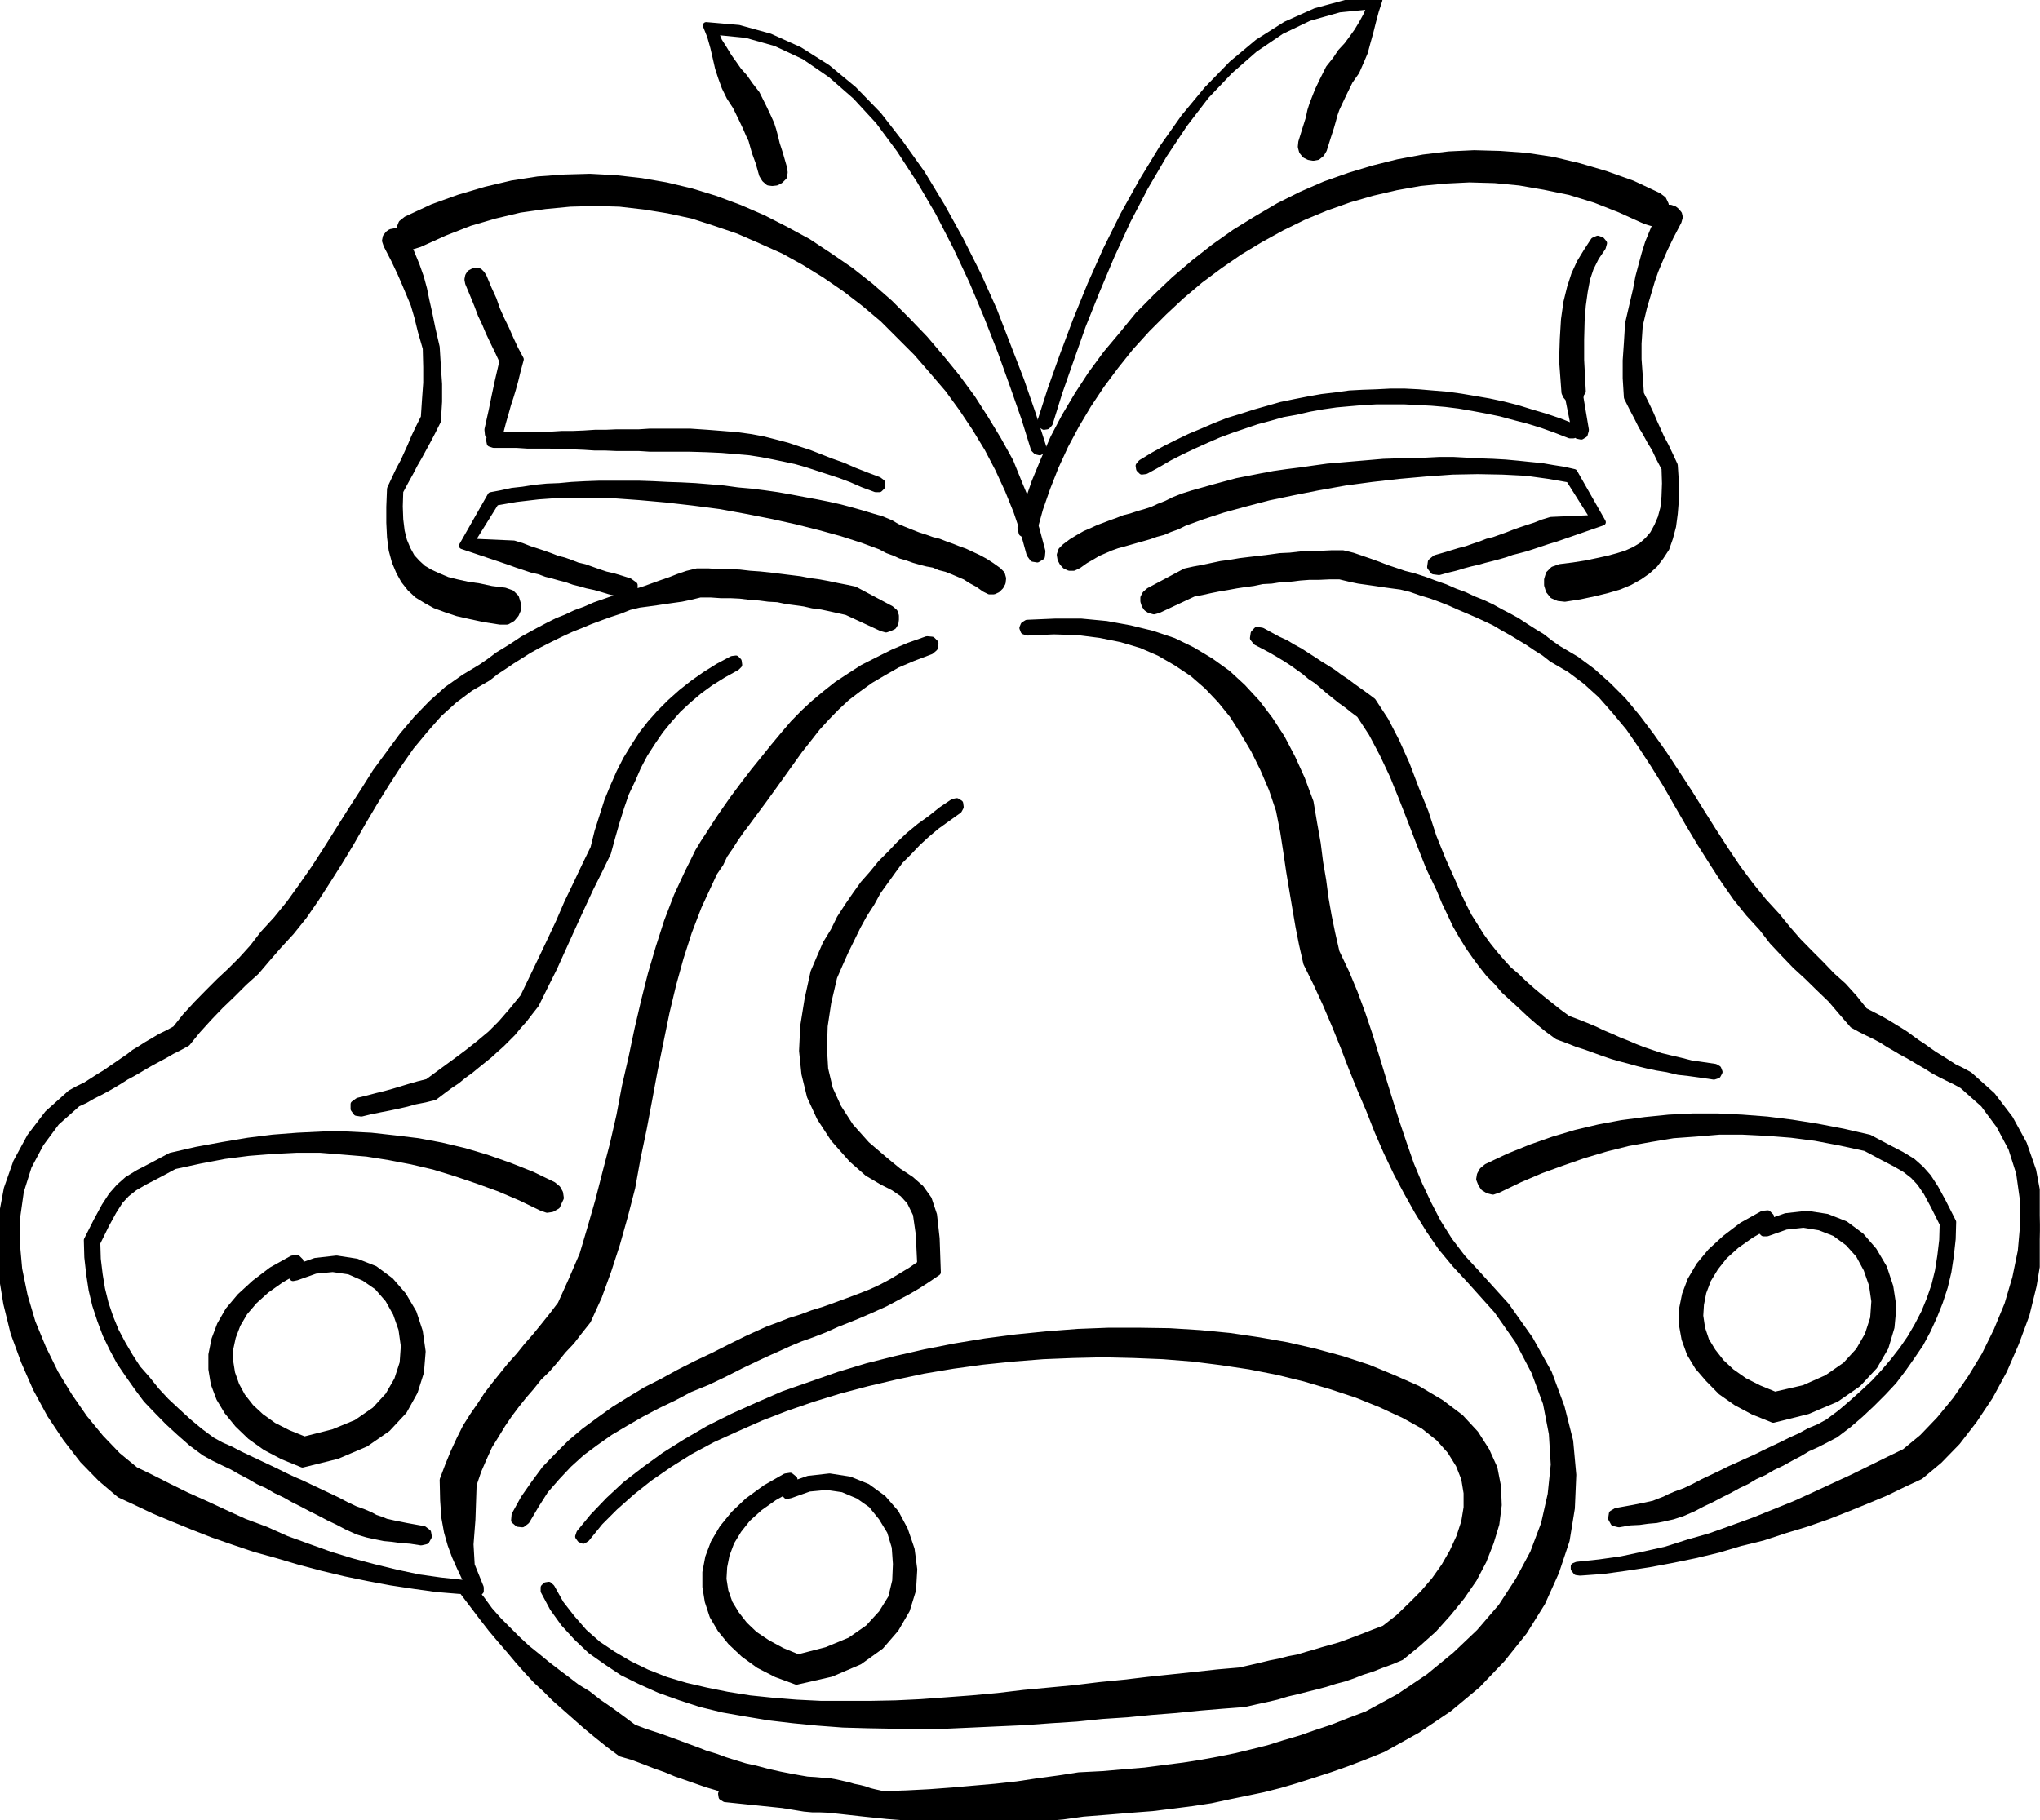 <?xml version="1.0" encoding="UTF-8" standalone="no"?>
<svg
   xmlns:ooo="http://xml.openoffice.org/svg/export"
   xmlns:dc="http://purl.org/dc/elements/1.1/"
   xmlns:cc="http://creativecommons.org/ns#"
   xmlns:rdf="http://www.w3.org/1999/02/22-rdf-syntax-ns#"
   xmlns:svg="http://www.w3.org/2000/svg"
   xmlns="http://www.w3.org/2000/svg"
   xmlns:sodipodi="http://sodipodi.sourceforge.net/DTD/sodipodi-0.dtd"
   xmlns:inkscape="http://www.inkscape.org/namespaces/inkscape"
   version="1.2"
   width="85.65mm"
   height="76.45mm"
   viewBox="0 0 8565 7645"
   preserveAspectRatio="xMidYMid"
   xml:space="preserve"
   id="svg175"
   sodipodi:docname="bells.svg"
   style="fill-rule:evenodd;stroke-width:28.222;stroke-linejoin:round"
   inkscape:version="0.92.5 (2060ec1f9f, 2020-04-08)"><sodipodi:namedview
   pagecolor="#ffffff"
   bordercolor="#666666"
   borderopacity="1"
   objecttolerance="10"
   gridtolerance="10"
   guidetolerance="10"
   inkscape:pageopacity="0"
   inkscape:pageshadow="2"
   inkscape:window-width="664"
   inkscape:window-height="487"
   id="namedview177"
   showgrid="false"
   inkscape:zoom="0.2102413"
   inkscape:cx="161.87717"
   inkscape:cy="144.45354"
   inkscape:window-x="0"
   inkscape:window-y="0"
   inkscape:window-maximized="0"
   inkscape:current-layer="svg175" />
 <defs
   class="ClipPathGroup"
   id="defs8">
  <clipPath
   id="presentation_clip_path"
   clipPathUnits="userSpaceOnUse">
   <rect
   x="0"
   y="0"
   width="21000"
   height="29700"
   id="rect2" />
  </clipPath>
  <clipPath
   id="presentation_clip_path_shrink"
   clipPathUnits="userSpaceOnUse">
   <rect
   x="21"
   y="29"
   width="20958"
   height="29641"
   id="rect5" />
  </clipPath>
 </defs>
 <defs
   class="TextShapeIndex"
   id="defs12">
  <g
   ooo:slide="id1"
   ooo:id-list="id3"
   id="g10" />
 </defs>
 <defs
   class="EmbeddedBulletChars"
   id="defs44">
  <g
   id="bullet-char-template-57356"
   transform="matrix(4.8828125e-4,0,0,-4.8828125e-4,0,0)">
   <path
   d="M 580,1141 1163,571 580,0 -4,571 Z"
   id="path14"
   inkscape:connector-curvature="0" />
  </g>
  <g
   id="bullet-char-template-57354"
   transform="matrix(4.8828125e-4,0,0,-4.8828125e-4,0,0)">
   <path
   d="M 8,1128 H 1137 V 0 H 8 Z"
   id="path17"
   inkscape:connector-curvature="0" />
  </g>
  <g
   id="bullet-char-template-10146"
   transform="matrix(4.8828125e-4,0,0,-4.8828125e-4,0,0)">
   <path
   d="M 174,0 602,739 174,1481 1456,739 Z M 1358,739 309,1346 659,739 Z"
   id="path20"
   inkscape:connector-curvature="0" />
  </g>
  <g
   id="bullet-char-template-10132"
   transform="matrix(4.8828125e-4,0,0,-4.8828125e-4,0,0)">
   <path
   d="M 2015,739 1276,0 H 717 l 543,543 H 174 v 393 h 1086 l -543,545 h 557 z"
   id="path23"
   inkscape:connector-curvature="0" />
  </g>
  <g
   id="bullet-char-template-10007"
   transform="matrix(4.8828125e-4,0,0,-4.8828125e-4,0,0)">
   <path
   d="m 0,-2 c -7,16 -16,29 -25,39 l 381,530 c -94,256 -141,385 -141,387 0,25 13,38 40,38 9,0 21,-2 34,-5 21,4 42,12 65,25 l 27,-13 111,-251 280,301 64,-25 24,25 c 21,-10 41,-24 62,-43 C 886,937 835,863 770,784 769,783 710,716 594,584 L 774,223 c 0,-27 -21,-55 -63,-84 l 16,-20 C 717,90 699,76 672,76 641,76 570,178 457,381 L 164,-76 c -22,-34 -53,-51 -92,-51 -42,0 -63,17 -64,51 -7,9 -10,24 -10,44 0,9 1,19 2,30 z"
   id="path26"
   inkscape:connector-curvature="0" />
  </g>
  <g
   id="bullet-char-template-10004"
   transform="matrix(4.8828125e-4,0,0,-4.8828125e-4,0,0)">
   <path
   d="M 285,-33 C 182,-33 111,30 74,156 52,228 41,333 41,471 c 0,78 14,145 41,201 34,71 87,106 158,106 53,0 88,-31 106,-94 l 23,-176 c 8,-64 28,-97 59,-98 l 735,706 c 11,11 33,17 66,17 42,0 63,-15 63,-46 V 965 c 0,-36 -10,-64 -30,-84 L 442,47 C 390,-6 338,-33 285,-33 Z"
   id="path29"
   inkscape:connector-curvature="0" />
  </g>
  <g
   id="bullet-char-template-9679"
   transform="matrix(4.8828125e-4,0,0,-4.8828125e-4,0,0)">
   <path
   d="M 813,0 C 632,0 489,54 383,161 276,268 223,411 223,592 c 0,181 53,324 160,431 106,107 249,161 430,161 179,0 323,-54 432,-161 108,-107 162,-251 162,-431 0,-180 -54,-324 -162,-431 C 1136,54 992,0 813,0 Z"
   id="path32"
   inkscape:connector-curvature="0" />
  </g>
  <g
   id="bullet-char-template-8226"
   transform="matrix(4.8828125e-4,0,0,-4.8828125e-4,0,0)">
   <path
   d="m 346,457 c -73,0 -137,26 -191,78 -54,51 -81,114 -81,188 0,73 27,136 81,188 54,52 118,78 191,78 73,0 134,-26 185,-79 51,-51 77,-114 77,-187 0,-75 -25,-137 -76,-188 -50,-52 -112,-78 -186,-78 z"
   id="path35"
   inkscape:connector-curvature="0" />
  </g>
  <g
   id="bullet-char-template-8211"
   transform="matrix(4.8828125e-4,0,0,-4.8828125e-4,0,0)">
   <path
   d="M -4,459 H 1135 V 606 H -4 Z"
   id="path38"
   inkscape:connector-curvature="0" />
  </g>
  <g
   id="bullet-char-template-61548"
   transform="matrix(4.8828125e-4,0,0,-4.8828125e-4,0,0)">
   <path
   d="m 173,740 c 0,163 58,303 173,419 116,115 255,173 419,173 163,0 302,-58 418,-173 116,-116 174,-256 174,-419 0,-163 -58,-303 -174,-418 C 1067,206 928,148 765,148 601,148 462,206 346,322 231,437 173,577 173,740 Z"
   id="path41"
   inkscape:connector-curvature="0" />
  </g>
 </defs>
 <g
   id="g49"
   transform="translate(-6217,-11027)">
  <g
   id="id2"
   class="Master_Slide">
   <g
   id="bg-id2"
   class="Background" />
   <g
   id="bo-id2"
   class="BackgroundObjects" />
  </g>
 </g>
 <g
   class="SlideGroup"
   id="g173"
   transform="translate(-6217,-11027)">
  <g
   id="g171">
   <g
   id="container-id1">
    <g
   id="id1"
   class="Slide"
   clip-path="url(#presentation_clip_path)">
     <g
   class="Page"
   id="g167">
      <g
   class="Graphic"
   id="g165">
       <g
   id="id3">
        <rect
   class="BoundingBox"
   x="6217"
   y="11027"
   width="8565"
   height="7645"
   id="rect51"
   style="fill:none;stroke:none" />
        <defs
   id="defs56">
         <clipPath
   id="clip_path_1"
   clipPathUnits="userSpaceOnUse">
          <path
   d="m 6217,11027 h 8564 v 7644 H 6217 Z"
   id="path53"
   inkscape:connector-curvature="0" />
         </clipPath>
        </defs>
        <g
   clip-path="url(#clip_path_1)"
   id="g162">
         <path
   d="m 10125,13761 -74,28 -66,28 -58,33 -56,33 -49,35 -50,38 -44,41 -40,41 -41,45 -36,46 -38,48 -35,49 -38,53 -38,53 -39,54 -43,58 -28,38 -25,33 -25,36 -21,33 -23,33 -17,36 -26,38 -20,43 -46,99 -41,107 -35,109 -31,112 -28,117 -25,122 -25,122 -23,124 -23,122 -26,124 -22,122 -31,120 -33,117 -36,111 -40,110 -46,101 -35,44 -33,43 -36,38 -33,41 -33,38 -36,35 -30,38 -33,38 -31,39 -30,40 -28,41 -28,46 -28,45 -23,51 -23,53 -20,59 -5,147 -8,104 5,87 38,94 v 15 l -10,10 h -15 l -10,-10 -28,-53 -23,-49 -20,-45 -18,-49 -15,-53 -11,-61 -5,-71 -2,-86 23,-61 23,-56 25,-54 25,-50 31,-49 30,-43 28,-43 33,-43 33,-41 33,-41 36,-40 33,-41 36,-41 35,-43 36,-45 35,-46 46,-102 46,-107 33,-111 33,-115 30,-117 31,-119 28,-122 23,-122 28,-122 25,-119 28,-120 28,-111 33,-112 35,-109 41,-107 46,-99 23,-46 20,-41 23,-38 23,-35 23,-36 23,-35 27,-39 28,-40 44,-59 43,-56 43,-53 41,-51 40,-48 41,-48 43,-44 43,-40 49,-41 48,-38 53,-35 56,-36 61,-31 66,-33 66,-28 76,-27 21,2 13,13 -3,20 z"
   id="path58"
   inkscape:connector-curvature="0"
   style="fill:#000000;stroke:none" />
         <path
   d="m 10125,13761 -74,28 -66,28 -58,33 -56,33 -49,35 -50,38 -44,41 -40,41 -41,45 -36,46 -38,48 -35,49 -38,53 -38,53 -39,54 -43,58 -28,38 -25,33 -25,36 -21,33 -23,33 -17,36 -26,38 -20,43 -46,99 -41,107 -35,109 -31,112 -28,117 -25,122 -25,122 -23,124 -23,122 -26,124 -22,122 -31,120 -33,117 -36,111 -40,110 -46,101 -35,44 -33,43 -36,38 -33,41 -33,38 -36,35 -30,38 -33,38 -31,39 -30,40 -28,41 -28,46 -28,45 -23,51 -23,53 -20,59 -5,147 -8,104 5,87 38,94 v 15 l -10,10 h -15 l -10,-10 -28,-53 -23,-49 -20,-45 -18,-49 -15,-53 -11,-61 -5,-71 -2,-86 23,-61 23,-56 25,-54 25,-50 31,-49 30,-43 28,-43 33,-43 33,-41 33,-41 36,-40 33,-41 36,-41 35,-43 36,-45 35,-46 46,-102 46,-107 33,-111 33,-115 30,-117 31,-119 28,-122 23,-122 28,-122 25,-119 28,-120 28,-111 33,-112 35,-109 41,-107 46,-99 23,-46 20,-41 23,-38 23,-35 23,-36 23,-35 27,-39 28,-40 44,-59 43,-56 43,-53 41,-51 40,-48 41,-48 43,-44 43,-40 49,-41 48,-38 53,-35 56,-36 61,-31 66,-33 66,-28 76,-27 21,2 13,13 -3,20 z"
   id="path60"
   inkscape:connector-curvature="0"
   style="fill:none;stroke:#000000" />
         <path
   d="m 10529,13644 117,-5 h 111 l 105,10 99,18 94,23 89,30 78,38 77,46 71,51 63,58 61,66 54,71 50,77 44,84 40,88 36,97 15,89 15,84 10,79 13,76 10,76 13,74 15,73 18,79 41,86 35,84 33,89 31,92 28,91 28,92 28,91 28,89 30,89 31,89 35,84 38,81 41,79 48,76 54,71 61,66 124,137 99,140 79,142 53,143 36,142 13,142 -6,140 -22,135 -44,132 -58,129 -76,122 -92,115 -104,109 -119,99 -132,89 -145,81 -77,31 -73,28 -71,25 -71,23 -72,23 -68,20 -71,18 -72,15 -73,15 -74,16 -79,12 -78,10 -89,11 -92,7 -96,8 -102,8 -86,12 -89,8 -89,7 -92,3 h -91 l -94,-3 -97,-5 -94,-5 -91,-7 -97,-10 -99,-11 -96,-10 -99,-10 -97,-10 -97,-10 -96,-10 -13,-8 -2,-13 5,-12 15,-6 94,8 94,8 97,5 h 96 97 94 96 l 89,-3 97,-5 94,-7 91,-8 92,-8 91,-10 86,-13 89,-12 84,-13 99,-5 92,-8 86,-7 84,-11 79,-10 76,-12 71,-13 74,-15 66,-16 68,-17 67,-21 68,-20 66,-23 69,-23 71,-28 74,-28 134,-73 125,-84 112,-92 101,-96 92,-107 73,-112 61,-114 46,-122 28,-124 13,-125 -8,-130 -25,-129 -49,-132 -68,-130 -89,-127 -114,-127 -61,-66 -59,-71 -51,-74 -48,-78 -46,-82 -43,-81 -41,-86 -38,-87 -35,-89 -38,-89 -36,-89 -35,-91 -36,-89 -38,-89 -41,-89 -40,-81 -18,-79 -15,-76 -13,-76 -13,-77 -13,-78 -12,-82 -13,-84 -18,-91 -30,-89 -36,-84 -40,-81 -44,-74 -45,-71 -51,-63 -56,-59 -61,-53 -69,-46 -71,-41 -76,-33 -84,-25 -89,-18 -94,-12 -101,-3 -110,5 -15,-5 -5,-13 5,-12 z"
   id="path62"
   inkscape:connector-curvature="0"
   style="fill:#000000;stroke:none" />
         <path
   d="m 10529,13644 117,-5 h 111 l 105,10 99,18 94,23 89,30 78,38 77,46 71,51 63,58 61,66 54,71 50,77 44,84 40,88 36,97 15,89 15,84 10,79 13,76 10,76 13,74 15,73 18,79 41,86 35,84 33,89 31,92 28,91 28,92 28,91 28,89 30,89 31,89 35,84 38,81 41,79 48,76 54,71 61,66 124,137 99,140 79,142 53,143 36,142 13,142 -6,140 -22,135 -44,132 -58,129 -76,122 -92,115 -104,109 -119,99 -132,89 -145,81 -77,31 -73,28 -71,25 -71,23 -72,23 -68,20 -71,18 -72,15 -73,15 -74,16 -79,12 -78,10 -89,11 -92,7 -96,8 -102,8 -86,12 -89,8 -89,7 -92,3 h -91 l -94,-3 -97,-5 -94,-5 -91,-7 -97,-10 -99,-11 -96,-10 -99,-10 -97,-10 -97,-10 -96,-10 -13,-8 -2,-13 5,-12 15,-6 94,8 94,8 97,5 h 96 97 94 96 l 89,-3 97,-5 94,-7 91,-8 92,-8 91,-10 86,-13 89,-12 84,-13 99,-5 92,-8 86,-7 84,-11 79,-10 76,-12 71,-13 74,-15 66,-16 68,-17 67,-21 68,-20 66,-23 69,-23 71,-28 74,-28 134,-73 125,-84 112,-92 101,-96 92,-107 73,-112 61,-114 46,-122 28,-124 13,-125 -8,-130 -25,-129 -49,-132 -68,-130 -89,-127 -114,-127 -61,-66 -59,-71 -51,-74 -48,-78 -46,-82 -43,-81 -41,-86 -38,-87 -35,-89 -38,-89 -36,-89 -35,-91 -36,-89 -38,-89 -41,-89 -40,-81 -18,-79 -15,-76 -13,-76 -13,-77 -13,-78 -12,-82 -13,-84 -18,-91 -30,-89 -36,-84 -40,-81 -44,-74 -45,-71 -51,-63 -56,-59 -61,-53 -69,-46 -71,-41 -76,-33 -84,-25 -89,-18 -94,-12 -101,-3 -110,5 -15,-5 -5,-13 5,-12 z"
   id="path64"
   inkscape:connector-curvature="0"
   style="fill:none;stroke:#000000" />
         <path
   d="m 8194,17691 43,51 35,48 39,44 40,40 38,38 41,38 41,33 40,33 44,34 40,30 43,33 46,28 46,36 48,33 48,35 51,38 48,18 46,15 46,16 41,15 40,15 41,15 41,16 40,12 41,15 41,13 43,13 45,10 49,13 53,12 56,11 58,10 33,2 33,3 28,2 28,5 26,6 23,5 23,7 25,5 20,5 23,8 20,5 23,5 23,8 26,5 20,2 28,6 13,7 5,13 -8,13 -15,5 -26,-5 h -22 -26 l -23,-3 -23,3 h -23 -22 -23 l -23,5 -26,2 h -25 l -23,3 h -30 -28 -33 l -33,-3 -61,-10 -59,-13 -53,-10 -53,-13 -49,-15 -45,-12 -46,-16 -41,-12 -46,-16 -43,-15 -43,-15 -43,-18 -43,-15 -46,-18 -48,-18 -51,-15 -51,-38 -51,-41 -46,-38 -43,-38 -43,-38 -43,-38 -38,-38 -41,-38 -38,-41 -38,-43 -36,-43 -38,-44 -38,-45 -38,-49 -38,-50 -41,-54 -2,-15 7,-13 13,-2 z"
   id="path66"
   inkscape:connector-curvature="0"
   style="fill:#000000;stroke:none" />
         <path
   d="m 8194,17691 43,51 35,48 39,44 40,40 38,38 41,38 41,33 40,33 44,34 40,30 43,33 46,28 46,36 48,33 48,35 51,38 48,18 46,15 46,16 41,15 40,15 41,15 41,16 40,12 41,15 41,13 43,13 45,10 49,13 53,12 56,11 58,10 33,2 33,3 28,2 28,5 26,6 23,5 23,7 25,5 20,5 23,8 20,5 23,5 23,8 26,5 20,2 28,6 13,7 5,13 -8,13 -15,5 -26,-5 h -22 -26 l -23,-3 -23,3 h -23 -22 -23 l -23,5 -26,2 h -25 l -23,3 h -30 -28 -33 l -33,-3 -61,-10 -59,-13 -53,-10 -53,-13 -49,-15 -45,-12 -46,-16 -41,-12 -46,-16 -43,-15 -43,-15 -43,-18 -43,-15 -46,-18 -48,-18 -51,-15 -51,-38 -51,-41 -46,-38 -43,-38 -43,-38 -43,-38 -38,-38 -41,-38 -38,-41 -38,-43 -36,-43 -38,-44 -38,-45 -38,-49 -38,-50 -41,-54 -2,-15 7,-13 13,-2 z"
   id="path68"
   inkscape:connector-curvature="0"
   style="fill:none;stroke:#000000" />
         <path
   d="m 8651,17465 56,-68 66,-69 71,-66 79,-61 84,-61 89,-56 96,-56 102,-51 107,-48 106,-46 115,-40 117,-41 119,-36 119,-30 122,-28 127,-25 127,-21 130,-17 130,-13 129,-10 130,-5 h 127 l 129,2 127,8 125,12 122,18 119,21 117,27 114,31 110,36 104,43 102,45 99,59 81,61 63,68 46,72 33,73 15,77 3,78 -10,79 -23,76 -31,79 -40,76 -51,74 -56,69 -61,68 -66,59 -71,58 -43,18 -41,15 -38,15 -41,13 -38,15 -38,13 -38,10 -41,13 -38,10 -40,10 -39,10 -43,10 -43,13 -43,10 -46,10 -48,11 -92,7 -96,8 -99,10 -102,8 -102,10 -106,7 -107,11 -109,7 -109,8 -112,5 -109,5 -112,5 h -110 -104 l -109,-2 -107,-3 -106,-8 -102,-10 -102,-12 -96,-16 -97,-17 -94,-23 -86,-28 -87,-31 -78,-35 -77,-38 -66,-44 -68,-48 -59,-56 -53,-58 -46,-64 -38,-71 v -15 l 8,-8 12,-2 11,10 38,68 46,59 53,61 58,51 64,43 68,40 74,36 79,31 84,25 86,20 89,18 94,15 97,10 99,8 101,5 h 104 110 l 101,-2 105,-5 109,-8 107,-8 109,-10 109,-13 107,-10 106,-10 107,-13 102,-10 101,-12 105,-11 94,-10 91,-10 92,-8 45,-10 43,-10 41,-10 41,-8 38,-10 38,-7 36,-11 35,-10 33,-10 36,-10 35,-10 36,-13 35,-13 39,-15 38,-15 40,-15 59,-46 53,-51 51,-51 48,-56 41,-58 35,-61 28,-61 21,-64 10,-61 v -61 l -10,-61 -23,-58 -36,-58 -48,-54 -64,-51 -81,-45 -99,-46 -102,-41 -106,-35 -112,-33 -114,-28 -117,-23 -120,-18 -119,-15 -125,-10 -124,-5 -127,-3 -127,3 -125,5 -127,10 -127,13 -124,17 -125,21 -117,25 -119,28 -117,31 -114,35 -110,38 -106,41 -104,46 -99,45 -95,51 -86,54 -84,58 -73,58 -72,64 -63,63 -56,69 -13,8 -12,-5 -8,-11 z"
   id="path70"
   inkscape:connector-curvature="0"
   style="fill:#000000;stroke:none" />
         <path
   d="m 8651,17465 56,-68 66,-69 71,-66 79,-61 84,-61 89,-56 96,-56 102,-51 107,-48 106,-46 115,-40 117,-41 119,-36 119,-30 122,-28 127,-25 127,-21 130,-17 130,-13 129,-10 130,-5 h 127 l 129,2 127,8 125,12 122,18 119,21 117,27 114,31 110,36 104,43 102,45 99,59 81,61 63,68 46,72 33,73 15,77 3,78 -10,79 -23,76 -31,79 -40,76 -51,74 -56,69 -61,68 -66,59 -71,58 -43,18 -41,15 -38,15 -41,13 -38,15 -38,13 -38,10 -41,13 -38,10 -40,10 -39,10 -43,10 -43,13 -43,10 -46,10 -48,11 -92,7 -96,8 -99,10 -102,8 -102,10 -106,7 -107,11 -109,7 -109,8 -112,5 -109,5 -112,5 h -110 -104 l -109,-2 -107,-3 -106,-8 -102,-10 -102,-12 -96,-16 -97,-17 -94,-23 -86,-28 -87,-31 -78,-35 -77,-38 -66,-44 -68,-48 -59,-56 -53,-58 -46,-64 -38,-71 v -15 l 8,-8 12,-2 11,10 38,68 46,59 53,61 58,51 64,43 68,40 74,36 79,31 84,25 86,20 89,18 94,15 97,10 99,8 101,5 h 104 110 l 101,-2 105,-5 109,-8 107,-8 109,-10 109,-13 107,-10 106,-10 107,-13 102,-10 101,-12 105,-11 94,-10 91,-10 92,-8 45,-10 43,-10 41,-10 41,-8 38,-10 38,-7 36,-11 35,-10 33,-10 36,-10 35,-10 36,-13 35,-13 39,-15 38,-15 40,-15 59,-46 53,-51 51,-51 48,-56 41,-58 35,-61 28,-61 21,-64 10,-61 v -61 l -10,-61 -23,-58 -36,-58 -48,-54 -64,-51 -81,-45 -99,-46 -102,-41 -106,-35 -112,-33 -114,-28 -117,-23 -120,-18 -119,-15 -125,-10 -124,-5 -127,-3 -127,3 -125,5 -127,10 -127,13 -124,17 -125,21 -117,25 -119,28 -117,31 -114,35 -110,38 -106,41 -104,46 -99,45 -95,51 -86,54 -84,58 -73,58 -72,64 -63,63 -56,69 -13,8 -12,-5 -8,-11 z"
   id="path72"
   inkscape:connector-curvature="0"
   style="fill:none;stroke:#000000" />
         <path
   d="m 9538,17275 -71,40 -61,43 -51,46 -38,48 -31,51 -20,54 -10,50 -3,51 8,51 18,51 28,46 35,45 43,41 54,36 61,33 68,28 120,-31 99,-41 76,-53 56,-61 41,-66 17,-71 3,-71 -5,-71 -20,-66 -36,-59 -43,-53 -54,-38 -66,-28 -68,-10 -74,7 -79,28 -15,3 -10,-11 -3,-12 10,-13 94,-33 89,-10 84,13 74,30 66,48 53,61 38,71 28,82 11,84 -5,86 -26,84 -46,79 -63,73 -89,64 -119,51 -145,33 -84,-31 -74,-38 -63,-46 -54,-51 -43,-53 -33,-56 -20,-61 -10,-61 v -61 l 12,-63 23,-61 36,-61 48,-59 58,-55 74,-54 84,-48 20,-3 16,13 v 20 z"
   id="path74"
   inkscape:connector-curvature="0"
   style="fill:#000000;stroke:none" />
         <path
   d="m 9538,17275 -71,40 -61,43 -51,46 -38,48 -31,51 -20,54 -10,50 -3,51 8,51 18,51 28,46 35,45 43,41 54,36 61,33 68,28 120,-31 99,-41 76,-53 56,-61 41,-66 17,-71 3,-71 -5,-71 -20,-66 -36,-59 -43,-53 -54,-38 -66,-28 -68,-10 -74,7 -79,28 -15,3 -10,-11 -3,-12 10,-13 94,-33 89,-10 84,13 74,30 66,48 53,61 38,71 28,82 11,84 -5,86 -26,84 -46,79 -63,73 -89,64 -119,51 -145,33 -84,-31 -74,-38 -63,-46 -54,-51 -43,-53 -33,-56 -20,-61 -10,-61 v -61 l 12,-63 23,-61 36,-61 48,-59 58,-55 74,-54 84,-48 20,-3 16,13 v 20 z"
   id="path76"
   inkscape:connector-curvature="0"
   style="fill:none;stroke:#000000" />
         <path
   d="m 8379,17389 38,-69 44,-63 45,-61 54,-56 53,-53 58,-49 61,-45 64,-46 66,-41 66,-40 71,-36 69,-38 71,-36 74,-35 71,-36 71,-35 46,-21 40,-18 46,-17 46,-18 48,-15 48,-18 49,-15 50,-18 49,-18 48,-18 51,-20 43,-20 43,-23 38,-23 43,-26 39,-27 -6,-125 -12,-84 -26,-53 -30,-33 -38,-26 -49,-25 -61,-36 -66,-58 -76,-86 -58,-89 -41,-89 -23,-94 -10,-97 5,-104 18,-112 25,-114 26,-61 25,-58 33,-54 26,-53 33,-51 33,-48 33,-46 38,-43 35,-43 41,-41 36,-38 40,-38 46,-38 46,-33 45,-36 49,-33 15,-3 13,8 2,15 -7,13 -46,33 -46,33 -43,36 -38,35 -36,38 -38,38 -30,41 -31,43 -33,46 -25,46 -31,48 -28,51 -25,51 -26,53 -25,56 -23,53 -25,107 -15,99 -3,94 5,86 20,84 36,79 51,79 68,76 77,66 56,46 53,35 41,36 33,46 22,66 11,99 5,142 -41,28 -43,28 -43,25 -49,26 -43,23 -51,23 -50,22 -51,21 -51,20 -51,23 -51,20 -51,18 -48,20 -46,21 -45,20 -43,20 -69,33 -71,36 -69,33 -74,30 -68,36 -69,33 -68,36 -66,38 -64,38 -61,43 -58,43 -54,49 -50,53 -49,56 -40,63 -39,66 -17,13 -18,-2 -15,-13 z"
   id="path78"
   inkscape:connector-curvature="0"
   style="fill:#000000;stroke:none" />
         <path
   d="m 8379,17389 38,-69 44,-63 45,-61 54,-56 53,-53 58,-49 61,-45 64,-46 66,-41 66,-40 71,-36 69,-38 71,-36 74,-35 71,-36 71,-35 46,-21 40,-18 46,-17 46,-18 48,-15 48,-18 49,-15 50,-18 49,-18 48,-18 51,-20 43,-20 43,-23 38,-23 43,-26 39,-27 -6,-125 -12,-84 -26,-53 -30,-33 -38,-26 -49,-25 -61,-36 -66,-58 -76,-86 -58,-89 -41,-89 -23,-94 -10,-97 5,-104 18,-112 25,-114 26,-61 25,-58 33,-54 26,-53 33,-51 33,-48 33,-46 38,-43 35,-43 41,-41 36,-38 40,-38 46,-38 46,-33 45,-36 49,-33 15,-3 13,8 2,15 -7,13 -46,33 -46,33 -43,36 -38,35 -36,38 -38,38 -30,41 -31,43 -33,46 -25,46 -31,48 -28,51 -25,51 -26,53 -25,56 -23,53 -25,107 -15,99 -3,94 5,86 20,84 36,79 51,79 68,76 77,66 56,46 53,35 41,36 33,46 22,66 11,99 5,142 -41,28 -43,28 -43,25 -49,26 -43,23 -51,23 -50,22 -51,21 -51,20 -51,23 -51,20 -51,18 -48,20 -46,21 -45,20 -43,20 -69,33 -71,36 -69,33 -74,30 -68,36 -69,33 -68,36 -66,38 -64,38 -61,43 -58,43 -54,49 -50,53 -49,56 -40,63 -39,66 -17,13 -18,-2 -15,-13 z"
   id="path80"
   inkscape:connector-curvature="0"
   style="fill:none;stroke:#000000" />
         <path
   d="m 9919,13664 -147,-68 -36,-8 -36,-8 -33,-7 -38,-5 -35,-8 -36,-5 -38,-5 -38,-8 -38,-2 -38,-5 -41,-3 -41,-5 -40,-2 h -41 l -43,-3 h -43 l -41,10 -38,8 -36,5 -35,5 -33,5 -36,5 -38,5 -41,10 -40,16 -46,15 -41,15 -40,15 -38,16 -38,15 -39,18 -35,17 -36,18 -35,18 -36,20 -33,21 -35,22 -34,23 -35,23 -33,26 -74,43 -68,51 -64,58 -58,66 -59,71 -53,76 -51,79 -51,82 -48,81 -48,84 -49,81 -50,79 -49,76 -51,74 -53,66 -56,61 -46,53 -45,53 -51,46 -48,48 -51,49 -48,50 -49,54 -43,53 -33,18 -30,15 -31,18 -28,15 -28,15 -28,16 -25,15 -26,15 -28,15 -25,16 -28,17 -28,16 -28,15 -30,15 -31,18 -33,15 -89,79 -66,89 -51,96 -33,105 -15,106 -2,110 10,111 23,112 33,112 45,109 51,104 59,97 63,91 69,84 71,74 74,61 68,33 71,36 77,38 78,35 82,38 83,38 89,33 87,39 91,33 92,33 91,28 94,25 94,23 94,20 92,13 94,10 12,5 v 10 l -10,13 -15,3 -97,-8 -94,-13 -99,-15 -96,-18 -97,-20 -96,-23 -94,-25 -94,-28 -94,-26 -89,-30 -89,-31 -84,-33 -81,-33 -79,-33 -74,-35 -71,-33 -79,-67 -76,-78 -71,-92 -66,-99 -59,-109 -50,-114 -44,-120 -30,-122 -20,-122 -8,-122 8,-122 22,-117 39,-111 58,-107 74,-97 96,-86 33,-18 31,-15 28,-18 28,-18 25,-15 26,-18 25,-17 23,-16 25,-17 23,-18 25,-15 28,-18 26,-15 30,-18 31,-15 33,-18 43,-54 46,-50 48,-49 48,-48 46,-43 48,-48 46,-51 43,-56 56,-61 56,-69 51,-71 53,-76 51,-79 51,-81 51,-81 53,-82 51,-81 56,-76 56,-76 61,-72 61,-63 66,-59 71,-50 73,-44 36,-25 33,-25 38,-23 33,-21 33,-22 38,-21 33,-18 38,-20 36,-18 38,-15 38,-18 41,-15 41,-18 43,-15 43,-15 46,-15 40,-11 38,-12 36,-13 36,-13 35,-12 33,-13 38,-13 41,-10 h 46 l 43,3 h 46 l 43,2 43,5 43,3 46,5 41,5 40,5 41,5 41,8 38,5 38,7 38,8 41,8 33,7 152,81 15,13 5,15 v 16 l -2,15 -8,13 -15,7 -15,5 z"
   id="path82"
   inkscape:connector-curvature="0"
   style="fill:#000000;stroke:none" />
         <path
   d="m 9919,13664 -147,-68 -36,-8 -36,-8 -33,-7 -38,-5 -35,-8 -36,-5 -38,-5 -38,-8 -38,-2 -38,-5 -41,-3 -41,-5 -40,-2 h -41 l -43,-3 h -43 l -41,10 -38,8 -36,5 -35,5 -33,5 -36,5 -38,5 -41,10 -40,16 -46,15 -41,15 -40,15 -38,16 -38,15 -39,18 -35,17 -36,18 -35,18 -36,20 -33,21 -35,22 -34,23 -35,23 -33,26 -74,43 -68,51 -64,58 -58,66 -59,71 -53,76 -51,79 -51,82 -48,81 -48,84 -49,81 -50,79 -49,76 -51,74 -53,66 -56,61 -46,53 -45,53 -51,46 -48,48 -51,49 -48,50 -49,54 -43,53 -33,18 -30,15 -31,18 -28,15 -28,15 -28,16 -25,15 -26,15 -28,15 -25,16 -28,17 -28,16 -28,15 -30,15 -31,18 -33,15 -89,79 -66,89 -51,96 -33,105 -15,106 -2,110 10,111 23,112 33,112 45,109 51,104 59,97 63,91 69,84 71,74 74,61 68,33 71,36 77,38 78,35 82,38 83,38 89,33 87,39 91,33 92,33 91,28 94,25 94,23 94,20 92,13 94,10 12,5 v 10 l -10,13 -15,3 -97,-8 -94,-13 -99,-15 -96,-18 -97,-20 -96,-23 -94,-25 -94,-28 -94,-26 -89,-30 -89,-31 -84,-33 -81,-33 -79,-33 -74,-35 -71,-33 -79,-67 -76,-78 -71,-92 -66,-99 -59,-109 -50,-114 -44,-120 -30,-122 -20,-122 -8,-122 8,-122 22,-117 39,-111 58,-107 74,-97 96,-86 33,-18 31,-15 28,-18 28,-18 25,-15 26,-18 25,-17 23,-16 25,-17 23,-18 25,-15 28,-18 26,-15 30,-18 31,-15 33,-18 43,-54 46,-50 48,-49 48,-48 46,-43 48,-48 46,-51 43,-56 56,-61 56,-69 51,-71 53,-76 51,-79 51,-81 51,-81 53,-82 51,-81 56,-76 56,-76 61,-72 61,-63 66,-59 71,-50 73,-44 36,-25 33,-25 38,-23 33,-21 33,-22 38,-21 33,-18 38,-20 36,-18 38,-15 38,-18 41,-15 41,-18 43,-15 43,-15 46,-15 40,-11 38,-12 36,-13 36,-13 35,-12 33,-13 38,-13 41,-10 h 46 l 43,3 h 46 l 43,2 43,5 43,3 46,5 41,5 40,5 41,5 41,8 38,5 38,7 38,8 41,8 33,7 152,81 15,13 5,15 v 16 l -2,15 -8,13 -15,7 -15,5 z"
   id="path84"
   inkscape:connector-curvature="0"
   style="fill:none;stroke:#000000" />
         <path
   d="m 7985,17503 -45,-7 -41,-3 -36,-5 -33,-3 -35,-7 -36,-8 -40,-12 -46,-21 -38,-20 -38,-18 -38,-20 -36,-18 -38,-20 -36,-18 -35,-20 -38,-18 -36,-21 -38,-17 -36,-21 -38,-20 -35,-20 -38,-18 -41,-20 -38,-21 -54,-40 -50,-44 -49,-45 -45,-46 -46,-48 -38,-51 -38,-54 -36,-53 -30,-56 -28,-58 -23,-61 -21,-64 -15,-63 -10,-66 -8,-71 -2,-72 41,-81 33,-61 30,-46 31,-35 35,-31 46,-28 58,-30 77,-41 109,-25 109,-20 107,-18 104,-13 104,-8 104,-5 h 102 l 102,5 99,11 99,12 96,18 97,23 94,28 94,33 96,38 89,43 18,15 10,18 3,21 -8,17 -7,16 -21,12 -20,3 -23,-8 -89,-43 -89,-38 -91,-33 -92,-31 -91,-28 -94,-22 -94,-18 -94,-15 -97,-8 -99,-8 h -99 l -99,5 -102,8 -101,13 -105,20 -106,23 -71,38 -54,28 -43,25 -33,26 -28,30 -28,44 -30,55 -38,77 2,68 8,66 10,61 15,61 20,59 23,56 28,53 31,53 33,51 38,43 41,51 40,43 46,43 48,44 48,40 51,38 38,21 41,18 38,20 38,18 36,17 38,18 38,18 36,18 38,18 35,15 38,18 36,17 38,18 38,18 38,20 38,18 36,13 28,12 20,11 21,7 25,10 36,8 50,10 72,13 17,13 3,17 -10,18 z"
   id="path86"
   inkscape:connector-curvature="0"
   style="fill:#000000;stroke:none" />
         <path
   d="m 7985,17503 -45,-7 -41,-3 -36,-5 -33,-3 -35,-7 -36,-8 -40,-12 -46,-21 -38,-20 -38,-18 -38,-20 -36,-18 -38,-20 -36,-18 -35,-20 -38,-18 -36,-21 -38,-17 -36,-21 -38,-20 -35,-20 -38,-18 -41,-20 -38,-21 -54,-40 -50,-44 -49,-45 -45,-46 -46,-48 -38,-51 -38,-54 -36,-53 -30,-56 -28,-58 -23,-61 -21,-64 -15,-63 -10,-66 -8,-71 -2,-72 41,-81 33,-61 30,-46 31,-35 35,-31 46,-28 58,-30 77,-41 109,-25 109,-20 107,-18 104,-13 104,-8 104,-5 h 102 l 102,5 99,11 99,12 96,18 97,23 94,28 94,33 96,38 89,43 18,15 10,18 3,21 -8,17 -7,16 -21,12 -20,3 -23,-8 -89,-43 -89,-38 -91,-33 -92,-31 -91,-28 -94,-22 -94,-18 -94,-15 -97,-8 -99,-8 h -99 l -99,5 -102,8 -101,13 -105,20 -106,23 -71,38 -54,28 -43,25 -33,26 -28,30 -28,44 -30,55 -38,77 2,68 8,66 10,61 15,61 20,59 23,56 28,53 31,53 33,51 38,43 41,51 40,43 46,43 48,44 48,40 51,38 38,21 41,18 38,20 38,18 36,17 38,18 38,18 36,18 38,18 35,15 38,18 36,17 38,18 38,18 38,20 38,18 36,13 28,12 20,11 21,7 25,10 36,8 50,10 72,13 17,13 3,17 -10,18 z"
   id="path88"
   inkscape:connector-curvature="0"
   style="fill:none;stroke:#000000" />
         <path
   d="m 11080,13588 147,-69 36,-7 36,-8 35,-7 36,-6 38,-7 33,-5 38,-5 38,-8 38,-2 38,-6 41,-2 41,-5 40,-3 h 41 l 43,-2 h 43 l 41,10 38,8 36,5 35,5 33,5 36,5 38,5 41,10 43,15 43,13 41,15 40,16 38,17 38,16 39,17 35,16 36,17 35,21 36,20 33,20 35,21 34,23 35,22 33,26 74,43 68,51 64,58 58,66 59,71 53,77 51,78 51,82 48,84 48,83 49,82 50,79 49,76 51,73 53,66 56,61 43,56 48,51 49,51 50,46 49,48 50,48 46,54 46,53 33,18 30,15 31,15 28,15 28,18 28,16 25,15 28,15 26,15 25,15 28,16 28,18 28,15 30,15 31,15 33,18 89,79 66,89 51,96 33,104 15,107 2,109 -10,112 -23,112 -33,112 -45,109 -51,104 -59,97 -63,91 -69,84 -71,74 -74,61 -68,33 -71,35 -77,38 -78,36 -82,38 -83,38 -89,36 -87,35 -91,33 -92,33 -91,26 -94,30 -94,21 -94,20 -92,13 -94,10 -12,5 v 10 l 10,13 15,2 97,-7 94,-13 99,-15 96,-18 97,-20 96,-23 94,-28 94,-23 94,-31 89,-27 89,-31 84,-33 81,-33 79,-33 74,-36 71,-33 79,-66 76,-78 71,-92 66,-99 59,-109 50,-115 44,-119 30,-122 20,-122 8,-122 -8,-122 -22,-117 -39,-112 -58,-106 -74,-97 -96,-86 -33,-18 -31,-15 -28,-18 -28,-18 -25,-15 -26,-18 -25,-18 -23,-15 -25,-18 -23,-17 -25,-16 -28,-17 -26,-16 -30,-17 -31,-16 -33,-17 -43,-54 -46,-51 -48,-43 -46,-48 -48,-48 -48,-49 -46,-53 -43,-53 -56,-61 -56,-69 -53,-71 -51,-76 -51,-79 -51,-81 -51,-82 -53,-81 -53,-81 -54,-76 -58,-77 -59,-71 -63,-63 -66,-59 -69,-51 -73,-43 -36,-25 -33,-26 -36,-22 -33,-21 -35,-23 -36,-20 -35,-18 -36,-20 -38,-18 -38,-15 -38,-18 -41,-15 -41,-18 -43,-15 -40,-15 -49,-16 -40,-10 -38,-13 -36,-12 -33,-13 -36,-13 -35,-12 -38,-13 -41,-10 h -46 l -43,2 h -46 l -43,3 -43,5 -43,2 -43,6 -41,5 -43,5 -41,5 -41,7 -38,5 -38,8 -38,8 -38,7 -36,8 -152,81 -15,13 -8,15 v 15 l 5,16 8,12 12,8 18,5 z"
   id="path90"
   inkscape:connector-curvature="0"
   style="fill:#000000;stroke:none" />
         <path
   d="m 11080,13588 147,-69 36,-7 36,-8 35,-7 36,-6 38,-7 33,-5 38,-5 38,-8 38,-2 38,-6 41,-2 41,-5 40,-3 h 41 l 43,-2 h 43 l 41,10 38,8 36,5 35,5 33,5 36,5 38,5 41,10 43,15 43,13 41,15 40,16 38,17 38,16 39,17 35,16 36,17 35,21 36,20 33,20 35,21 34,23 35,22 33,26 74,43 68,51 64,58 58,66 59,71 53,77 51,78 51,82 48,84 48,83 49,82 50,79 49,76 51,73 53,66 56,61 43,56 48,51 49,51 50,46 49,48 50,48 46,54 46,53 33,18 30,15 31,15 28,15 28,18 28,16 25,15 28,15 26,15 25,15 28,16 28,18 28,15 30,15 31,15 33,18 89,79 66,89 51,96 33,104 15,107 2,109 -10,112 -23,112 -33,112 -45,109 -51,104 -59,97 -63,91 -69,84 -71,74 -74,61 -68,33 -71,35 -77,38 -78,36 -82,38 -83,38 -89,36 -87,35 -91,33 -92,33 -91,26 -94,30 -94,21 -94,20 -92,13 -94,10 -12,5 v 10 l 10,13 15,2 97,-7 94,-13 99,-15 96,-18 97,-20 96,-23 94,-28 94,-23 94,-31 89,-27 89,-31 84,-33 81,-33 79,-33 74,-36 71,-33 79,-66 76,-78 71,-92 66,-99 59,-109 50,-115 44,-119 30,-122 20,-122 8,-122 -8,-122 -22,-117 -39,-112 -58,-106 -74,-97 -96,-86 -33,-18 -31,-15 -28,-18 -28,-18 -25,-15 -26,-18 -25,-18 -23,-15 -25,-18 -23,-17 -25,-16 -28,-17 -26,-16 -30,-17 -31,-16 -33,-17 -43,-54 -46,-51 -48,-43 -46,-48 -48,-48 -48,-49 -46,-53 -43,-53 -56,-61 -56,-69 -53,-71 -51,-76 -51,-79 -51,-81 -51,-82 -53,-81 -53,-81 -54,-76 -58,-77 -59,-71 -63,-63 -66,-59 -69,-51 -73,-43 -36,-25 -33,-26 -36,-22 -33,-21 -35,-23 -36,-20 -35,-18 -36,-20 -38,-18 -38,-15 -38,-18 -41,-15 -41,-18 -43,-15 -40,-15 -49,-16 -40,-10 -38,-13 -36,-12 -33,-13 -36,-13 -35,-12 -38,-13 -41,-10 h -46 l -43,2 h -46 l -43,3 -43,5 -43,2 -43,6 -41,5 -43,5 -41,5 -41,7 -38,5 -38,8 -38,8 -38,7 -36,8 -152,81 -15,13 -8,15 v 15 l 5,16 8,12 12,8 18,5 z"
   id="path92"
   inkscape:connector-curvature="0"
   style="fill:none;stroke:#000000" />
         <path
   d="m 13014,17427 45,-8 41,-2 36,-5 35,-3 33,-7 36,-8 40,-13 46,-20 38,-20 38,-18 38,-20 36,-18 38,-21 36,-17 35,-21 38,-17 36,-21 38,-18 36,-20 38,-20 35,-21 38,-17 41,-21 38,-20 54,-41 50,-43 49,-46 45,-45 46,-49 38,-50 38,-54 36,-53 30,-56 28,-61 23,-58 21,-64 15,-63 10,-66 8,-72 2,-71 -41,-81 -33,-61 -30,-46 -31,-35 -35,-31 -46,-28 -58,-30 -77,-41 -109,-25 -109,-21 -107,-17 -104,-13 -104,-8 -104,-5 h -102 l -102,5 -99,10 -99,13 -96,18 -97,23 -94,28 -94,33 -94,38 -91,43 -18,15 -10,18 -3,18 8,20 10,15 18,11 20,5 23,-8 89,-43 89,-38 91,-33 89,-31 94,-28 92,-23 94,-17 96,-16 97,-7 96,-8 h 99 l 102,5 102,8 101,13 105,20 106,23 71,38 54,28 43,25 33,26 28,30 28,41 30,56 38,76 -2,68 -8,67 -10,63 -15,61 -20,58 -23,56 -28,54 -31,53 -33,48 -38,49 -41,48 -40,43 -46,43 -48,43 -48,41 -51,38 -38,21 -41,17 -38,21 -38,17 -36,18 -38,18 -38,18 -36,18 -38,17 -35,16 -38,17 -36,18 -38,18 -38,18 -38,20 -38,18 -36,13 -28,12 -20,10 -21,8 -25,10 -36,8 -50,10 -72,13 -17,10 -3,20 10,18 z"
   id="path94"
   inkscape:connector-curvature="0"
   style="fill:#000000;stroke:none" />
         <path
   d="m 13014,17427 45,-8 41,-2 36,-5 35,-3 33,-7 36,-8 40,-13 46,-20 38,-20 38,-18 38,-20 36,-18 38,-21 36,-17 35,-21 38,-17 36,-21 38,-18 36,-20 38,-20 35,-21 38,-17 41,-21 38,-20 54,-41 50,-43 49,-46 45,-45 46,-49 38,-50 38,-54 36,-53 30,-56 28,-61 23,-58 21,-64 15,-63 10,-66 8,-72 2,-71 -41,-81 -33,-61 -30,-46 -31,-35 -35,-31 -46,-28 -58,-30 -77,-41 -109,-25 -109,-21 -107,-17 -104,-13 -104,-8 -104,-5 h -102 l -102,5 -99,10 -99,13 -96,18 -97,23 -94,28 -94,33 -94,38 -91,43 -18,15 -10,18 -3,18 8,20 10,15 18,11 20,5 23,-8 89,-43 89,-38 91,-33 89,-31 94,-28 92,-23 94,-17 96,-16 97,-7 96,-8 h 99 l 102,5 102,8 101,13 105,20 106,23 71,38 54,28 43,25 33,26 28,30 28,41 30,56 38,76 -2,68 -8,67 -10,63 -15,61 -20,58 -23,56 -28,54 -31,53 -33,48 -38,49 -41,48 -40,43 -46,43 -48,43 -48,41 -51,38 -38,21 -41,17 -38,21 -38,17 -36,18 -38,18 -38,18 -36,18 -38,17 -35,16 -38,17 -36,18 -38,18 -38,18 -38,20 -38,18 -36,13 -28,12 -20,10 -21,8 -25,10 -36,8 -50,10 -72,13 -17,10 -3,20 10,18 z"
   id="path96"
   inkscape:connector-curvature="0"
   style="fill:none;stroke:#000000" />
         <path
   d="m 7467,16360 -71,41 -61,43 -51,46 -41,48 -30,51 -20,53 -11,51 v 51 l 8,50 18,51 25,46 36,46 43,40 53,38 61,31 69,28 122,-31 97,-40 78,-54 56,-61 38,-66 23,-71 5,-71 -10,-71 -23,-66 -33,-59 -46,-53 -55,-38 -64,-28 -69,-10 -73,7 -79,28 -15,3 -8,-10 -2,-15 10,-11 94,-33 89,-10 84,13 76,30 66,49 53,61 43,73 26,79 12,84 -7,86 -26,82 -45,81 -69,74 -91,63 -120,51 -145,36 -83,-34 -72,-38 -63,-45 -53,-51 -44,-54 -33,-55 -23,-61 -10,-61 v -61 l 13,-64 23,-61 35,-61 49,-58 61,-56 71,-54 86,-48 21,-2 12,12 3,21 z"
   id="path98"
   inkscape:connector-curvature="0"
   style="fill:#000000;stroke:none" />
         <path
   d="m 7467,16360 -71,41 -61,43 -51,46 -41,48 -30,51 -20,53 -11,51 v 51 l 8,50 18,51 25,46 36,46 43,40 53,38 61,31 69,28 122,-31 97,-40 78,-54 56,-61 38,-66 23,-71 5,-71 -10,-71 -23,-66 -33,-59 -46,-53 -55,-38 -64,-28 -69,-10 -73,7 -79,28 -15,3 -8,-10 -2,-15 10,-11 94,-33 89,-10 84,13 76,30 66,49 53,61 43,73 26,79 12,84 -7,86 -26,82 -45,81 -69,74 -91,63 -120,51 -145,36 -83,-34 -72,-38 -63,-45 -53,-51 -44,-54 -33,-55 -23,-61 -10,-61 v -61 l 13,-64 23,-61 35,-61 49,-58 61,-56 71,-54 86,-48 21,-2 12,12 3,21 z"
   id="path100"
   inkscape:connector-curvature="0"
   style="fill:none;stroke:#000000" />
         <path
   d="m 13639,16172 -71,41 -61,43 -51,46 -38,48 -31,51 -20,53 -10,51 -3,48 8,53 17,51 28,46 36,46 43,40 54,38 61,31 68,28 122,-28 97,-43 78,-54 56,-61 38,-66 23,-71 5,-71 -10,-69 -23,-66 -33,-61 -45,-50 -56,-41 -64,-25 -68,-11 -74,8 -79,28 h -15 l -10,-10 v -13 l 10,-13 94,-33 89,-10 84,13 76,30 66,49 53,61 43,73 26,79 13,84 -8,86 -25,84 -46,79 -69,74 -91,63 -120,51 -144,36 -84,-34 -71,-38 -64,-45 -53,-54 -44,-51 -33,-55 -22,-61 -11,-61 v -61 l 13,-64 23,-61 36,-61 48,-58 61,-56 71,-54 86,-48 21,-2 12,12 v 21 z"
   id="path102"
   inkscape:connector-curvature="0"
   style="fill:#000000;stroke:none" />
         <path
   d="m 13639,16172 -71,41 -61,43 -51,46 -38,48 -31,51 -20,53 -10,51 -3,48 8,53 17,51 28,46 36,46 43,40 54,38 61,31 68,28 122,-28 97,-43 78,-54 56,-61 38,-66 23,-71 5,-71 -10,-69 -23,-66 -33,-61 -45,-50 -56,-41 -64,-25 -68,-11 -74,8 -79,28 h -15 l -10,-10 v -13 l 10,-13 94,-33 89,-10 84,13 76,30 66,49 53,61 43,73 26,79 13,84 -8,86 -25,84 -46,79 -69,74 -91,63 -120,51 -144,36 -84,-34 -71,-38 -64,-45 -53,-54 -44,-51 -33,-55 -22,-61 -11,-61 v -61 l 13,-64 23,-61 36,-61 48,-58 61,-56 71,-54 86,-48 21,-2 12,12 v 21 z"
   id="path104"
   inkscape:connector-curvature="0"
   style="fill:none;stroke:#000000" />
         <path
   d="m 10503,13243 26,-95 33,-96 38,-92 41,-94 48,-91 53,-89 56,-86 64,-87 68,-81 66,-81 76,-77 77,-73 81,-69 84,-66 89,-63 91,-56 92,-54 96,-48 99,-43 102,-36 99,-30 104,-26 107,-20 107,-13 106,-5 110,3 109,8 112,17 109,26 112,33 112,40 109,51 20,15 10,21 v 23 l -5,20 -13,15 -20,13 -20,5 -26,-8 -106,-48 -104,-41 -107,-33 -107,-22 -104,-18 -104,-10 -107,-3 -102,5 -104,10 -101,18 -99,23 -97,28 -99,35 -94,39 -92,45 -89,49 -88,53 -84,58 -82,61 -78,66 -74,69 -71,71 -69,76 -63,79 -59,79 -56,84 -50,84 -46,86 -41,89 -35,89 -31,89 -25,91 -13,18 -20,3 -16,-11 z"
   id="path106"
   inkscape:connector-curvature="0"
   style="fill:#000000;stroke:none" />
         <path
   d="m 10503,13243 26,-95 33,-96 38,-92 41,-94 48,-91 53,-89 56,-86 64,-87 68,-81 66,-81 76,-77 77,-73 81,-69 84,-66 89,-63 91,-56 92,-54 96,-48 99,-43 102,-36 99,-30 104,-26 107,-20 107,-13 106,-5 110,3 109,8 112,17 109,26 112,33 112,40 109,51 20,15 10,21 v 23 l -5,20 -13,15 -20,13 -20,5 -26,-8 -106,-48 -104,-41 -107,-33 -107,-22 -104,-18 -104,-10 -107,-3 -102,5 -104,10 -101,18 -99,23 -97,28 -99,35 -94,39 -92,45 -89,49 -88,53 -84,58 -82,61 -78,66 -74,69 -71,71 -69,76 -63,79 -59,79 -56,84 -50,84 -46,86 -41,89 -35,89 -31,89 -25,91 -13,18 -20,3 -16,-11 z"
   id="path108"
   inkscape:connector-curvature="0"
   style="fill:none;stroke:#000000" />
         <path
   d="m 13263,11957 -33,63 -26,54 -20,46 -18,43 -15,43 -15,51 -18,61 -18,76 -5,76 v 66 l 5,69 5,76 23,46 18,38 15,35 15,33 15,33 18,34 18,38 20,43 5,76 v 66 l -5,61 -7,53 -13,49 -15,43 -23,35 -25,33 -31,28 -33,23 -41,23 -43,18 -51,15 -53,13 -61,13 -64,10 -27,-3 -23,-10 -16,-20 -7,-23 v -23 l 7,-23 18,-18 28,-10 56,-7 51,-8 48,-10 46,-10 41,-11 38,-12 33,-15 30,-18 26,-23 22,-26 18,-33 15,-35 11,-41 5,-48 2,-56 -2,-63 -23,-44 -18,-38 -20,-33 -18,-33 -18,-30 -18,-36 -20,-38 -23,-46 -5,-81 v -74 l 5,-73 5,-82 18,-78 15,-64 10,-53 13,-49 13,-48 15,-48 23,-56 30,-66 11,-15 12,-8 h 16 l 15,5 10,8 10,12 3,13 z"
   id="path110"
   inkscape:connector-curvature="0"
   style="fill:#000000;stroke:none" />
         <path
   d="m 13263,11957 -33,63 -26,54 -20,46 -18,43 -15,43 -15,51 -18,61 -18,76 -5,76 v 66 l 5,69 5,76 23,46 18,38 15,35 15,33 15,33 18,34 18,38 20,43 5,76 v 66 l -5,61 -7,53 -13,49 -15,43 -23,35 -25,33 -31,28 -33,23 -41,23 -43,18 -51,15 -53,13 -61,13 -64,10 -27,-3 -23,-10 -16,-20 -7,-23 v -23 l 7,-23 18,-18 28,-10 56,-7 51,-8 48,-10 46,-10 41,-11 38,-12 33,-15 30,-18 26,-23 22,-26 18,-33 15,-35 11,-41 5,-48 2,-56 -2,-63 -23,-44 -18,-38 -20,-33 -18,-33 -18,-30 -18,-36 -20,-38 -23,-46 -5,-81 v -74 l 5,-73 5,-82 18,-78 15,-64 10,-53 13,-49 13,-48 15,-48 23,-56 30,-66 11,-15 12,-8 h 16 l 15,5 10,8 10,12 3,13 z"
   id="path112"
   inkscape:connector-curvature="0"
   style="fill:none;stroke:#000000" />
         <path
   d="m 10689,13324 28,-21 28,-17 28,-16 28,-12 28,-13 27,-10 26,-10 28,-10 28,-11 28,-7 30,-10 28,-8 31,-10 28,-13 33,-13 30,-15 38,-15 41,-13 43,-12 46,-13 48,-13 48,-13 51,-10 51,-10 53,-10 56,-8 56,-7 56,-8 58,-8 59,-5 58,-5 59,-5 58,-5 59,-2 61,-3 h 58 l 59,-3 h 55 l 56,3 56,3 56,2 53,3 54,5 48,5 51,5 46,8 45,7 44,10 119,209 -196,68 -33,10 -33,11 -30,10 -31,10 -30,8 -28,7 -28,10 -28,8 -30,8 -28,7 -28,8 -31,7 -30,8 -33,10 -33,8 -36,10 -23,-3 -13,-17 3,-21 18,-15 35,-10 33,-10 33,-10 31,-8 28,-10 30,-10 28,-11 28,-7 28,-10 28,-10 28,-11 28,-10 30,-10 31,-10 33,-13 33,-10 180,-8 -104,-165 -86,-15 -94,-13 -99,-5 -104,-2 -107,2 -112,8 -112,10 -114,13 -112,15 -112,20 -106,21 -105,22 -99,26 -91,25 -86,28 -77,28 -30,15 -31,11 -28,12 -30,8 -28,10 -28,8 -25,7 -28,8 -28,8 -26,7 -28,10 -25,11 -28,12 -25,15 -28,16 -28,20 -21,10 h -17 l -16,-7 -12,-13 -8,-15 -3,-18 6,-18 z"
   id="path114"
   inkscape:connector-curvature="0"
   style="fill:#000000;stroke:none" />
         <path
   d="m 10689,13324 28,-21 28,-17 28,-16 28,-12 28,-13 27,-10 26,-10 28,-10 28,-11 28,-7 30,-10 28,-8 31,-10 28,-13 33,-13 30,-15 38,-15 41,-13 43,-12 46,-13 48,-13 48,-13 51,-10 51,-10 53,-10 56,-8 56,-7 56,-8 58,-8 59,-5 58,-5 59,-5 58,-5 59,-2 61,-3 h 58 l 59,-3 h 55 l 56,3 56,3 56,2 53,3 54,5 48,5 51,5 46,8 45,7 44,10 119,209 -196,68 -33,10 -33,11 -30,10 -31,10 -30,8 -28,7 -28,10 -28,8 -30,8 -28,7 -28,8 -31,7 -30,8 -33,10 -33,8 -36,10 -23,-3 -13,-17 3,-21 18,-15 35,-10 33,-10 33,-10 31,-8 28,-10 30,-10 28,-11 28,-7 28,-10 28,-10 28,-11 28,-10 30,-10 31,-10 33,-13 33,-10 180,-8 -104,-165 -86,-15 -94,-13 -99,-5 -104,-2 -107,2 -112,8 -112,10 -114,13 -112,15 -112,20 -106,21 -105,22 -99,26 -91,25 -86,28 -77,28 -30,15 -31,11 -28,12 -30,8 -28,10 -28,8 -25,7 -28,8 -28,8 -26,7 -28,10 -25,11 -28,12 -25,15 -28,16 -28,20 -21,10 h -17 l -16,-7 -12,-13 -8,-15 -3,-18 6,-18 z"
   id="path116"
   inkscape:connector-curvature="0"
   style="fill:none;stroke:#000000" />
         <path
   d="m 10592,13342 -25,-94 -33,-97 -38,-91 -38,-94 -51,-92 -54,-89 -55,-86 -64,-87 -66,-81 -69,-81 -73,-76 -74,-74 -81,-71 -84,-66 -89,-61 -89,-59 -94,-51 -94,-48 -99,-43 -102,-38 -101,-31 -105,-25 -104,-18 -106,-12 -110,-6 -106,3 -112,8 -109,17 -110,26 -112,33 -111,40 -110,51 -20,16 -8,20 -2,20 8,20 12,18 18,10 20,6 26,-8 106,-48 105,-41 106,-31 105,-25 106,-15 104,-10 105,-3 104,3 104,12 99,16 102,22 96,31 97,33 94,41 96,43 87,48 86,53 86,59 82,63 76,64 71,71 71,71 66,76 66,77 59,81 56,84 51,84 45,86 41,89 36,89 30,89 25,91 13,18 18,3 18,-11 z"
   id="path118"
   inkscape:connector-curvature="0"
   style="fill:#000000;stroke:none" />
         <path
   d="m 10592,13342 -25,-94 -33,-97 -38,-91 -38,-94 -51,-92 -54,-89 -55,-86 -64,-87 -66,-81 -69,-81 -73,-76 -74,-74 -81,-71 -84,-66 -89,-61 -89,-59 -94,-51 -94,-48 -99,-43 -102,-38 -101,-31 -105,-25 -104,-18 -106,-12 -110,-6 -106,3 -112,8 -109,17 -110,26 -112,33 -111,40 -110,51 -20,16 -8,20 -2,20 8,20 12,18 18,10 20,6 26,-8 106,-48 105,-41 106,-31 105,-25 106,-15 104,-10 105,-3 104,3 104,12 99,16 102,22 96,31 97,33 94,41 96,43 87,48 86,53 86,59 82,63 76,64 71,71 71,71 66,76 66,77 59,81 56,84 51,84 45,86 41,89 36,89 30,89 25,91 13,18 18,3 18,-11 z"
   id="path120"
   inkscape:connector-curvature="0"
   style="fill:none;stroke:#000000" />
         <path
   d="m 7841,12056 33,64 25,53 20,46 18,43 18,43 15,51 15,61 21,73 2,79 v 66 l -5,69 -5,76 -23,46 -18,38 -15,36 -15,33 -15,33 -18,33 -18,38 -20,43 -3,76 v 66 l 3,61 7,54 13,48 18,43 20,36 26,33 30,28 36,22 38,21 46,17 48,16 53,12 61,13 64,10 h 30 l 21,-12 15,-18 10,-23 -3,-23 -7,-23 -18,-18 -28,-10 -56,-7 -51,-11 -48,-7 -46,-10 -40,-10 -38,-16 -33,-15 -31,-18 -25,-23 -23,-25 -18,-33 -15,-36 -10,-40 -6,-49 -2,-55 2,-64 23,-43 21,-38 17,-33 18,-31 18,-33 18,-33 20,-38 23,-46 5,-81 v -74 l -5,-73 -5,-82 -18,-78 -13,-64 -12,-53 -10,-49 -13,-48 -18,-51 -23,-56 -30,-66 -10,-12 -13,-8 h -15 l -16,3 -10,7 -10,13 -3,15 z"
   id="path122"
   inkscape:connector-curvature="0"
   style="fill:#000000;stroke:none" />
         <path
   d="m 7841,12056 33,64 25,53 20,46 18,43 18,43 15,51 15,61 21,73 2,79 v 66 l -5,69 -5,76 -23,46 -18,38 -15,36 -15,33 -15,33 -18,33 -18,38 -20,43 -3,76 v 66 l 3,61 7,54 13,48 18,43 20,36 26,33 30,28 36,22 38,21 46,17 48,16 53,12 61,13 64,10 h 30 l 21,-12 15,-18 10,-23 -3,-23 -7,-23 -18,-18 -28,-10 -56,-7 -51,-11 -48,-7 -46,-10 -40,-10 -38,-16 -33,-15 -31,-18 -25,-23 -23,-25 -18,-33 -15,-36 -10,-40 -6,-49 -2,-55 2,-64 23,-43 21,-38 17,-33 18,-31 18,-33 18,-33 20,-38 23,-46 5,-81 v -74 l -5,-73 -5,-82 -18,-78 -13,-64 -12,-53 -10,-49 -13,-48 -18,-51 -23,-56 -30,-66 -10,-12 -13,-8 h -15 l -16,3 -10,7 -10,13 -3,15 z"
   id="path124"
   inkscape:connector-curvature="0"
   style="fill:none;stroke:#000000" />
         <path
   d="m 10407,13423 -28,-20 -28,-18 -28,-15 -28,-13 -28,-13 -28,-10 -25,-10 -28,-10 -28,-11 -28,-7 -28,-10 -31,-10 -28,-11 -30,-12 -31,-13 -25,-15 -38,-16 -41,-12 -43,-13 -46,-13 -45,-12 -49,-11 -50,-10 -54,-10 -53,-10 -56,-10 -56,-8 -56,-7 -56,-5 -58,-8 -59,-5 -61,-5 -58,-3 -59,-2 -58,-3 -58,-2 h -59 -58 -56 l -56,2 -56,3 -53,5 -51,2 -51,5 -51,8 -45,5 -46,10 -43,8 -120,211 196,66 33,12 33,11 30,10 31,7 30,11 28,7 28,8 28,7 31,11 28,7 28,8 33,7 28,8 33,10 33,8 35,10 26,-2 10,-21 v -20 l -21,-15 -35,-11 -33,-10 -31,-7 -30,-10 -31,-11 -28,-10 -30,-7 -28,-11 -28,-10 -28,-7 -28,-11 -28,-10 -30,-10 -31,-10 -33,-13 -33,-10 -180,-8 104,-167 86,-15 94,-11 99,-7 h 105 l 106,2 112,8 112,10 114,13 115,15 109,20 107,21 104,23 99,25 91,25 87,28 76,28 30,16 28,10 26,12 28,8 28,10 28,8 27,7 28,5 26,11 28,7 25,10 26,11 28,12 25,16 28,15 28,20 20,10 h 18 l 15,-7 13,-13 8,-15 2,-18 -5,-18 z"
   id="path126"
   inkscape:connector-curvature="0"
   style="fill:#000000;stroke:none" />
         <path
   d="m 10407,13423 -28,-20 -28,-18 -28,-15 -28,-13 -28,-13 -28,-10 -25,-10 -28,-10 -28,-11 -28,-7 -28,-10 -31,-10 -28,-11 -30,-12 -31,-13 -25,-15 -38,-16 -41,-12 -43,-13 -46,-13 -45,-12 -49,-11 -50,-10 -54,-10 -53,-10 -56,-10 -56,-8 -56,-7 -56,-5 -58,-8 -59,-5 -61,-5 -58,-3 -59,-2 -58,-3 -58,-2 h -59 -58 -56 l -56,2 -56,3 -53,5 -51,2 -51,5 -51,8 -45,5 -46,10 -43,8 -120,211 196,66 33,12 33,11 30,10 31,7 30,11 28,7 28,8 28,7 31,11 28,7 28,8 33,7 28,8 33,10 33,8 35,10 26,-2 10,-21 v -20 l -21,-15 -35,-11 -33,-10 -31,-7 -30,-10 -31,-11 -28,-10 -30,-7 -28,-11 -28,-10 -28,-7 -28,-11 -28,-10 -30,-10 -31,-10 -33,-13 -33,-10 -180,-8 104,-167 86,-15 94,-11 99,-7 h 105 l 106,2 112,8 112,10 114,13 115,15 109,20 107,21 104,23 99,25 91,25 87,28 76,28 30,16 28,10 26,12 28,8 28,10 28,8 27,7 28,5 26,11 28,7 25,10 26,11 28,12 25,16 28,15 28,20 20,10 h 18 l 15,-7 13,-13 8,-15 2,-18 -5,-18 z"
   id="path128"
   inkscape:connector-curvature="0"
   style="fill:none;stroke:#000000" />
         <path
   d="m 10587,12795 43,-134 51,-143 54,-144 61,-150 66,-148 73,-147 79,-142 84,-138 91,-129 97,-117 104,-107 109,-91 117,-74 125,-56 129,-35 137,-13 -15,46 -12,45 -11,44 -12,43 -11,41 -17,40 -18,41 -28,40 -25,51 -18,38 -13,28 -8,23 -7,26 -8,28 -13,40 -17,54 -10,17 -16,13 -17,3 -18,-3 -16,-8 -12,-15 -5,-18 2,-20 18,-58 13,-41 7,-33 8,-25 10,-26 13,-33 18,-38 28,-56 28,-35 22,-33 26,-28 23,-31 20,-28 20,-33 18,-33 18,-41 -132,13 -127,36 -117,56 -112,76 -104,91 -99,104 -92,120 -86,129 -79,135 -74,142 -68,148 -61,145 -59,147 -50,142 -49,140 -40,129 -10,11 -13,2 -10,-7 z"
   id="path130"
   inkscape:connector-curvature="0"
   style="fill:#000000;stroke:none" />
         <path
   d="m 10587,12795 43,-134 51,-143 54,-144 61,-150 66,-148 73,-147 79,-142 84,-138 91,-129 97,-117 104,-107 109,-91 117,-74 125,-56 129,-35 137,-13 -15,46 -12,45 -11,44 -12,43 -11,41 -17,40 -18,41 -28,40 -25,51 -18,38 -13,28 -8,23 -7,26 -8,28 -13,40 -17,54 -10,17 -16,13 -17,3 -18,-3 -16,-8 -12,-15 -5,-18 2,-20 18,-58 13,-41 7,-33 8,-25 10,-26 13,-33 18,-38 28,-56 28,-35 22,-33 26,-28 23,-31 20,-28 20,-33 18,-33 18,-41 -132,13 -127,36 -117,56 -112,76 -104,91 -99,104 -92,120 -86,129 -79,135 -74,142 -68,148 -61,145 -59,147 -50,142 -49,140 -40,129 -10,11 -13,2 -10,-7 z"
   id="path132"
   inkscape:connector-curvature="0"
   style="fill:none;stroke:#000000" />
         <path
   d="m 10595,12902 -43,-135 -49,-142 -56,-145 -58,-150 -66,-147 -74,-147 -79,-143 -83,-137 -92,-129 -91,-117 -104,-107 -110,-91 -117,-74 -124,-56 -130,-36 -137,-12 18,45 13,46 10,43 10,44 13,40 15,41 20,41 26,40 25,51 18,38 12,28 11,23 7,25 8,28 15,41 15,53 11,18 15,13 15,2 18,-2 15,-8 15,-15 3,-18 -3,-20 -17,-59 -13,-40 -8,-33 -7,-26 -8,-25 -15,-33 -18,-38 -28,-56 -28,-36 -23,-33 -25,-28 -21,-30 -20,-28 -20,-33 -21,-33 -17,-41 132,13 124,35 120,56 112,77 104,91 96,104 89,120 84,129 79,135 73,142 69,147 61,145 58,148 51,142 49,140 40,129 10,10 13,3 13,-8 z"
   id="path134"
   inkscape:connector-curvature="0"
   style="fill:#000000;stroke:none" />
         <path
   d="m 10595,12902 -43,-135 -49,-142 -56,-145 -58,-150 -66,-147 -74,-147 -79,-143 -83,-137 -92,-129 -91,-117 -104,-107 -110,-91 -117,-74 -124,-56 -130,-36 -137,-12 18,45 13,46 10,43 10,44 13,40 15,41 20,41 26,40 25,51 18,38 12,28 11,23 7,25 8,28 15,41 15,53 11,18 15,13 15,2 18,-2 15,-8 15,-15 3,-18 -3,-20 -17,-59 -13,-40 -8,-33 -7,-26 -8,-25 -15,-33 -18,-38 -28,-56 -28,-36 -23,-33 -25,-28 -21,-30 -20,-28 -20,-33 -21,-33 -17,-41 132,13 124,35 120,56 112,77 104,91 96,104 89,120 84,129 79,135 73,142 69,147 61,145 58,148 51,142 49,140 40,129 10,10 13,3 13,-8 z"
   id="path136"
   inkscape:connector-curvature="0"
   style="fill:none;stroke:#000000" />
         <path
   d="m 9309,13829 -56,31 -53,33 -48,35 -46,39 -43,40 -38,43 -36,44 -33,48 -33,51 -28,53 -23,53 -28,59 -20,58 -20,64 -18,63 -18,66 -36,74 -38,76 -38,82 -38,83 -38,84 -38,84 -38,76 -38,77 -26,33 -23,30 -25,28 -23,28 -23,23 -25,25 -26,23 -25,23 -25,20 -26,21 -28,23 -28,20 -28,23 -30,20 -31,23 -33,25 -40,10 -41,8 -36,10 -35,8 -38,8 -36,7 -40,8 -41,10 -20,-3 -11,-15 v -20 l 18,-13 41,-10 38,-10 33,-8 36,-10 33,-10 33,-10 38,-11 40,-10 61,-45 56,-41 51,-38 48,-38 49,-41 43,-43 46,-53 48,-59 38,-79 35,-73 39,-82 38,-81 35,-81 38,-79 36,-76 36,-74 17,-69 21,-66 20,-63 25,-61 26,-59 28,-55 33,-54 33,-51 35,-45 41,-46 43,-43 46,-41 48,-38 51,-36 56,-35 58,-31 16,-2 10,10 2,15 z"
   id="path138"
   inkscape:connector-curvature="0"
   style="fill:#000000;stroke:none" />
         <path
   d="m 9309,13829 -56,31 -53,33 -48,35 -46,39 -43,40 -38,43 -36,44 -33,48 -33,51 -28,53 -23,53 -28,59 -20,58 -20,64 -18,63 -18,66 -36,74 -38,76 -38,82 -38,83 -38,84 -38,84 -38,76 -38,77 -26,33 -23,30 -25,28 -23,28 -23,23 -25,25 -26,23 -25,23 -25,20 -26,21 -28,23 -28,20 -28,23 -30,20 -31,23 -33,25 -40,10 -41,8 -36,10 -35,8 -38,8 -36,7 -40,8 -41,10 -20,-3 -11,-15 v -20 l 18,-13 41,-10 38,-10 33,-8 36,-10 33,-10 33,-10 38,-11 40,-10 61,-45 56,-41 51,-38 48,-38 49,-41 43,-43 46,-53 48,-59 38,-79 35,-73 39,-82 38,-81 35,-81 38,-79 36,-76 36,-74 17,-69 21,-66 20,-63 25,-61 26,-59 28,-55 33,-54 33,-51 35,-45 41,-46 43,-43 46,-41 48,-38 51,-36 56,-35 58,-31 16,-2 10,10 2,15 z"
   id="path140"
   inkscape:connector-curvature="0"
   style="fill:none;stroke:#000000" />
         <path
   d="m 11515,13677 33,18 33,18 33,15 30,18 31,17 28,18 28,18 27,18 28,17 28,18 28,21 26,17 28,21 28,20 28,20 28,21 53,81 46,89 43,96 38,100 41,101 33,102 40,99 43,96 21,49 23,48 22,43 26,41 25,40 28,39 28,35 31,36 30,33 33,28 31,30 35,31 36,30 35,28 39,31 38,28 40,15 38,15 36,15 33,16 36,15 33,15 33,13 35,15 33,13 36,12 38,13 41,10 43,10 43,11 48,7 54,8 12,7 5,13 -7,13 -15,5 -54,-8 -51,-7 -45,-5 -46,-11 -43,-7 -38,-8 -41,-10 -36,-10 -38,-10 -35,-10 -38,-13 -36,-13 -36,-13 -38,-12 -40,-16 -41,-15 -41,-30 -38,-31 -38,-33 -35,-33 -36,-33 -36,-33 -30,-35 -33,-33 -31,-39 -28,-38 -28,-40 -27,-44 -26,-45 -23,-49 -23,-48 -22,-53 -44,-92 -38,-96 -38,-99 -38,-97 -38,-94 -43,-91 -46,-87 -51,-78 -28,-21 -25,-20 -28,-20 -26,-21 -25,-20 -23,-20 -25,-21 -26,-17 -25,-21 -25,-18 -28,-20 -28,-18 -28,-17 -31,-18 -30,-16 -33,-17 -13,-16 3,-20 12,-13 z"
   id="path142"
   inkscape:connector-curvature="0"
   style="fill:#000000;stroke:none" />
         <path
   d="m 11515,13677 33,18 33,18 33,15 30,18 31,17 28,18 28,18 27,18 28,17 28,18 28,21 26,17 28,21 28,20 28,20 28,21 53,81 46,89 43,96 38,100 41,101 33,102 40,99 43,96 21,49 23,48 22,43 26,41 25,40 28,39 28,35 31,36 30,33 33,28 31,30 35,31 36,30 35,28 39,31 38,28 40,15 38,15 36,15 33,16 36,15 33,15 33,13 35,15 33,13 36,12 38,13 41,10 43,10 43,11 48,7 54,8 12,7 5,13 -7,13 -15,5 -54,-8 -51,-7 -45,-5 -46,-11 -43,-7 -38,-8 -41,-10 -36,-10 -38,-10 -35,-10 -38,-13 -36,-13 -36,-13 -38,-12 -40,-16 -41,-15 -41,-30 -38,-31 -38,-33 -35,-33 -36,-33 -36,-33 -30,-35 -33,-33 -31,-39 -28,-38 -28,-40 -27,-44 -26,-45 -23,-49 -23,-48 -22,-53 -44,-92 -38,-96 -38,-99 -38,-97 -38,-94 -43,-91 -46,-87 -51,-78 -28,-21 -25,-20 -28,-20 -26,-21 -25,-20 -23,-20 -25,-21 -26,-17 -25,-21 -25,-18 -28,-20 -28,-18 -28,-17 -31,-18 -30,-16 -33,-17 -13,-16 3,-20 12,-13 z"
   id="path144"
   inkscape:connector-curvature="0"
   style="fill:none;stroke:#000000" />
         <path
   d="m 12945,12066 -28,41 -23,46 -15,45 -10,54 -8,58 -5,66 -2,76 v 87 l 7,132 -7,10 -3,15 23,137 -5,18 -13,8 -15,-3 -10,-15 -28,-140 -10,-12 -6,-13 -10,-135 3,-91 5,-82 10,-71 15,-61 18,-56 23,-50 28,-46 30,-46 16,-7 15,5 10,12 z"
   id="path146"
   inkscape:connector-curvature="0"
   style="fill:#000000;stroke:none" />
         <path
   d="m 12945,12066 -28,41 -23,46 -15,45 -10,54 -8,58 -5,66 -2,76 v 87 l 7,132 -7,10 -3,15 23,137 -5,18 -13,8 -15,-3 -10,-15 -28,-140 -10,-12 -6,-13 -10,-135 3,-91 5,-82 10,-71 15,-61 18,-56 23,-50 28,-46 30,-46 16,-7 15,5 10,12 z"
   id="path148"
   inkscape:connector-curvature="0"
   style="fill:none;stroke:#000000" />
         <path
   d="m 8247,12191 20,48 21,46 15,43 18,40 20,41 18,41 20,43 23,43 -13,48 -10,41 -10,36 -10,33 -10,30 -10,36 -11,38 -12,46 -13,17 h -15 l -21,-10 -2,-20 18,-81 12,-59 13,-61 20,-86 -20,-43 -20,-41 -18,-38 -15,-36 -18,-38 -15,-40 -18,-44 -20,-48 -3,-15 3,-15 7,-11 13,-7 h 13 12 l 10,10 z"
   id="path150"
   inkscape:connector-curvature="0"
   style="fill:#000000;stroke:none" />
         <path
   d="m 8247,12191 20,48 21,46 15,43 18,40 20,41 18,41 20,43 23,43 -13,48 -10,41 -10,36 -10,33 -10,30 -10,36 -11,38 -12,46 -13,17 h -15 l -21,-10 -2,-20 18,-81 12,-59 13,-61 20,-86 -20,-43 -20,-41 -18,-38 -15,-36 -18,-38 -15,-40 -18,-44 -20,-48 -3,-15 3,-15 7,-11 13,-7 h 13 12 l 10,10 z"
   id="path152"
   inkscape:connector-curvature="0"
   style="fill:none;stroke:#000000" />
         <path
   d="m 12808,12854 -59,-23 -56,-20 -58,-18 -58,-15 -59,-16 -58,-12 -59,-11 -58,-10 -56,-7 -58,-5 -59,-3 -58,-3 h -56 -59 l -56,3 -58,5 -56,5 -56,8 -56,10 -56,13 -56,10 -53,15 -56,15 -53,18 -53,18 -54,20 -53,23 -51,23 -53,25 -51,26 -48,28 -51,28 -16,2 -10,-10 -2,-13 10,-12 51,-31 51,-28 50,-25 54,-26 53,-22 53,-23 54,-21 56,-17 56,-18 53,-15 56,-16 58,-12 56,-11 56,-10 59,-7 58,-8 56,-3 58,-2 59,-3 h 58 l 59,3 58,5 61,5 58,8 59,10 58,10 61,13 59,15 58,18 61,18 59,20 58,23 10,10 v 13 l -10,10 z"
   id="path154"
   inkscape:connector-curvature="0"
   style="fill:#000000;stroke:none" />
         <path
   d="m 12808,12854 -59,-23 -56,-20 -58,-18 -58,-15 -59,-16 -58,-12 -59,-11 -58,-10 -56,-7 -58,-5 -59,-3 -58,-3 h -56 -59 l -56,3 -58,5 -56,5 -56,8 -56,10 -56,13 -56,10 -53,15 -56,15 -53,18 -53,18 -54,20 -53,23 -51,23 -53,25 -51,26 -48,28 -51,28 -16,2 -10,-10 -2,-13 10,-12 51,-31 51,-28 50,-25 54,-26 53,-22 53,-23 54,-21 56,-17 56,-18 53,-15 56,-16 58,-12 56,-11 56,-10 59,-7 58,-8 56,-3 58,-2 59,-3 h 58 l 59,3 58,5 61,5 58,8 59,10 58,10 61,13 59,15 58,18 61,18 59,20 58,23 10,10 v 13 l -10,10 z"
   id="path156"
   inkscape:connector-curvature="0"
   style="fill:none;stroke:#000000" />
         <path
   d="m 8290,12856 h 49 48 l 46,-2 h 48 46 l 48,-3 h 46 l 48,-2 46,-3 h 45 l 46,-2 h 46 48 l 46,-3 h 46 45 76 l 74,5 64,5 61,5 58,8 53,10 51,13 49,13 45,15 46,15 46,18 46,18 48,17 48,21 51,20 53,20 13,10 v 16 l -10,10 h -15 l -54,-20 -48,-21 -48,-18 -46,-15 -46,-15 -46,-15 -45,-13 -46,-10 -48,-10 -51,-10 -51,-8 -58,-5 -59,-5 -66,-3 -69,-2 h -76 -45 -46 l -46,-3 h -48 -46 l -46,-2 h -45 l -46,-3 -48,-2 h -46 l -48,-3 h -46 -48 l -46,-3 h -48 -49 l -15,-5 -3,-15 3,-13 z"
   id="path158"
   inkscape:connector-curvature="0"
   style="fill:#000000;stroke:none" />
         <path
   d="m 8290,12856 h 49 48 l 46,-2 h 48 46 l 48,-3 h 46 l 48,-2 46,-3 h 45 l 46,-2 h 46 48 l 46,-3 h 46 45 76 l 74,5 64,5 61,5 58,8 53,10 51,13 49,13 45,15 46,15 46,18 46,18 48,17 48,21 51,20 53,20 13,10 v 16 l -10,10 h -15 l -54,-20 -48,-21 -48,-18 -46,-15 -46,-15 -46,-15 -45,-13 -46,-10 -48,-10 -51,-10 -51,-8 -58,-5 -59,-5 -66,-3 -69,-2 h -76 -45 -46 l -46,-3 h -48 -46 l -46,-2 h -45 l -46,-3 -48,-2 h -46 l -48,-3 h -46 -48 l -46,-3 h -48 -49 l -15,-5 -3,-15 3,-13 z"
   id="path160"
   inkscape:connector-curvature="0"
   style="fill:none;stroke:#000000" />
        </g>
       </g>
      </g>
     </g>
    </g>
   </g>
  </g>
 </g>
</svg>